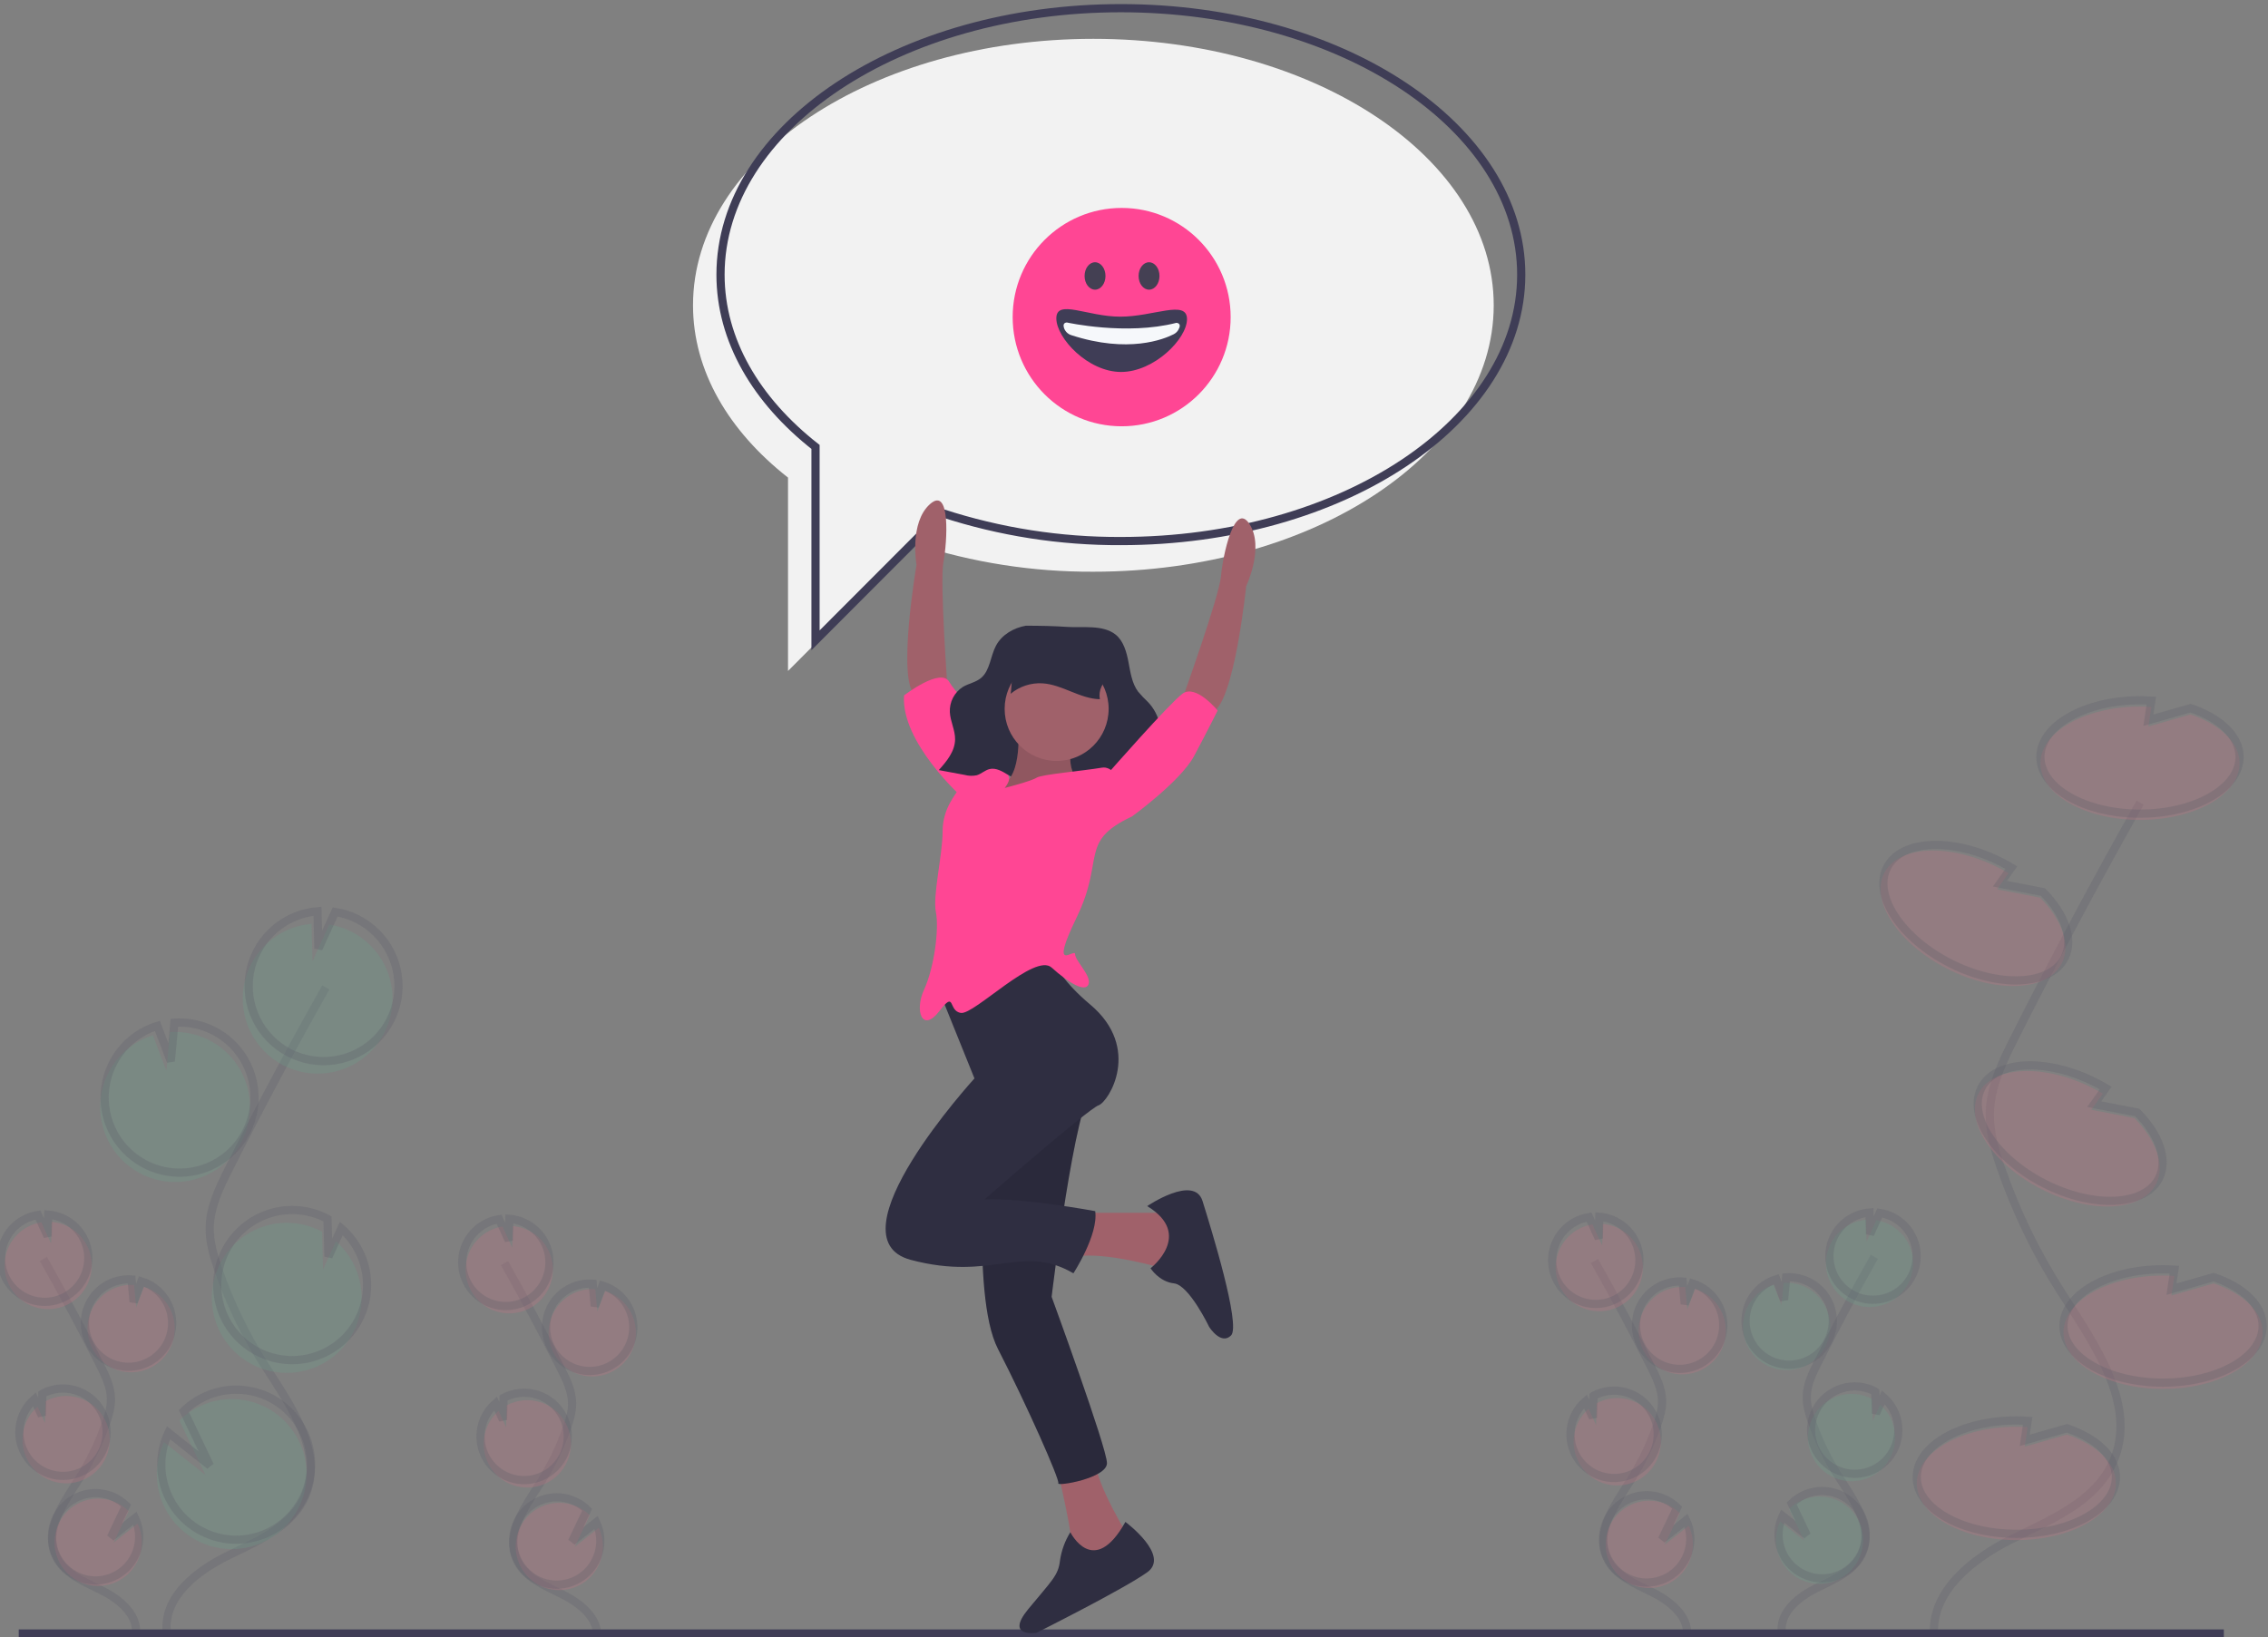 <svg
									width="277"
									height="200"
									viewBox="0 0 277 200"
									fill="none"
									xmlns="http://www.w3.org/2000/svg"
								>
									<rect x="0" y="0" width="277" height="200" fill="#808080" stroke="none"/>
									<g clipPath="url(#clip0)">
										<path
											d="M133.537 4.745C106.532 4.745 84.641 19.319 84.641 37.296C84.641 45.324 89.008 52.67 96.243 58.346V81.971L111.743 66.441C118.781 68.731 126.138 69.881 133.537 69.847C160.542 69.847 182.434 55.274 182.434 37.296C182.434 19.319 160.542 4.745 133.537 4.745Z"
											fill="#F2F2F2"
										/>
										<g opacity="0.5">
											<path
												opacity="0.3"
												d="M215.699 166.768C216.427 167.156 217.235 167.37 218.06 167.392C218.885 167.414 219.704 167.244 220.452 166.895C221.2 166.546 221.857 166.028 222.371 165.381C222.885 164.734 223.242 163.977 223.414 163.168C223.586 162.36 223.568 161.522 223.362 160.721C223.156 159.921 222.767 159.179 222.226 158.555C221.685 157.931 221.006 157.441 220.244 157.124C219.482 156.808 218.656 156.673 217.833 156.73L217.581 159.469L216.626 156.955C215.281 157.37 214.156 158.303 213.497 159.549C213.264 159.985 213.094 160.452 212.992 160.935C212.749 162.07 212.881 163.254 213.37 164.306C213.858 165.358 214.676 166.223 215.699 166.768Z"
												fill="#57B894"
											/>
											<path
												opacity="0.3"
												d="M217.597 199.224C217.47 196.846 219.725 195.073 221.855 194.015C223.984 192.957 226.437 191.969 227.419 189.8C228.83 186.684 226.416 183.303 224.572 180.422C223.204 178.284 222.094 175.991 221.265 173.591C220.932 172.629 220.643 171.631 220.664 170.613C220.693 169.147 221.358 167.778 222.018 166.469C224.216 162.109 226.516 157.802 228.918 153.549"
												stroke="#3F3D56"
												strokeMiterlimit="10"
											/>
											<path
												opacity="0.3"
												d="M216.015 166.098C216.743 166.487 217.552 166.7 218.377 166.723C219.202 166.745 220.02 166.574 220.768 166.226C221.516 165.877 222.173 165.358 222.687 164.711C223.201 164.065 223.558 163.307 223.73 162.498C223.902 161.69 223.885 160.852 223.678 160.052C223.472 159.251 223.083 158.51 222.542 157.885C222.001 157.261 221.323 156.771 220.56 156.455C219.798 156.138 218.973 156.003 218.15 156.06L217.897 158.8L216.942 156.286C215.597 156.701 214.472 157.633 213.813 158.879C213.58 159.315 213.41 159.782 213.308 160.266C213.065 161.401 213.198 162.584 213.686 163.636C214.175 164.689 214.992 165.553 216.015 166.098Z"
												stroke="#3F3D56"
												strokeMiterlimit="10"
											/>
											<path
												opacity="0.3"
												d="M223.633 151.841C224.052 151.051 224.663 150.379 225.41 149.887C226.156 149.396 227.014 149.1 227.904 149.028L227.973 151.676L229.162 149.074C230.278 149.249 231.309 149.775 232.107 150.576C232.905 151.376 233.428 152.41 233.602 153.529C233.775 154.647 233.589 155.791 233.071 156.797C232.552 157.802 231.728 158.617 230.718 159.122C229.708 159.628 228.563 159.799 227.45 159.61C226.336 159.422 225.311 158.884 224.523 158.073C223.734 157.263 223.223 156.223 223.063 155.103C222.904 153.982 223.103 152.84 223.633 151.841Z"
												fill="#57B894"
											/>
											<path
												opacity="0.3"
												d="M224.055 150.948C224.474 150.158 225.085 149.486 225.831 148.994C226.578 148.503 227.436 148.207 228.326 148.135L228.395 150.783L229.584 148.181C230.7 148.356 231.731 148.882 232.529 149.683C233.327 150.484 233.85 151.518 234.024 152.636C234.197 153.754 234.011 154.899 233.492 155.904C232.974 156.909 232.15 157.724 231.14 158.23C230.13 158.735 228.985 158.906 227.872 158.718C226.758 158.529 225.733 157.991 224.945 157.181C224.156 156.37 223.645 155.33 223.485 154.21C223.325 153.09 223.525 151.947 224.055 150.948Z"
												stroke="#3F3D56"
												strokeMiterlimit="10"
											/>
											<path
												opacity="0.3"
												d="M223.639 180.343C224.794 180.958 226.135 181.126 227.405 180.815C228.676 180.503 229.788 179.734 230.529 178.654C231.271 177.574 231.589 176.258 231.424 174.957C231.26 173.657 230.623 172.463 229.636 171.602L228.722 173.602L228.653 170.923C228.649 170.92 228.645 170.918 228.64 170.916C228.023 170.586 227.346 170.381 226.649 170.313C225.952 170.245 225.248 170.316 224.579 170.52C223.909 170.725 223.286 171.06 222.746 171.506C222.205 171.952 221.758 172.501 221.429 173.12C221.1 173.74 220.897 174.418 220.83 175.117C220.763 175.815 220.834 176.52 221.04 177.191C221.245 177.861 221.58 178.485 222.026 179.026C222.472 179.567 223.02 180.014 223.639 180.343Z"
												fill="#57B894"
											/>
											<path
												opacity="0.3"
												d="M224.023 179.433C225.179 180.048 226.519 180.216 227.79 179.904C229.061 179.593 230.173 178.824 230.914 177.743C231.655 176.663 231.974 175.348 231.809 174.047C231.644 172.747 231.008 171.552 230.021 170.692L229.107 172.692L229.038 170.013C229.034 170.01 229.03 170.008 229.025 170.006C228.407 169.676 227.731 169.472 227.034 169.405C226.338 169.337 225.635 169.408 224.965 169.613C224.296 169.818 223.673 170.153 223.133 170.599C222.593 171.045 222.146 171.593 221.818 172.212C221.489 172.831 221.286 173.509 221.219 174.207C221.152 174.905 221.223 175.61 221.428 176.28C221.632 176.951 221.967 177.574 222.412 178.115C222.858 178.656 223.405 179.104 224.023 179.433V179.433Z"
												stroke="#3F3D56"
												strokeMiterlimit="10"
											/>
											<path
												opacity="0.3"
												d="M216.907 188.342C216.947 189.566 217.407 190.738 218.208 191.662C219.009 192.587 220.102 193.207 221.306 193.419C222.509 193.631 223.748 193.423 224.816 192.828C225.884 192.233 226.715 191.289 227.17 190.153C227.626 189.017 227.677 187.759 227.317 186.589C226.956 185.42 226.205 184.41 225.19 183.729C224.174 183.049 222.956 182.739 221.739 182.851C220.523 182.964 219.382 183.492 218.508 184.347L220.358 188.225L217.412 185.888C217.05 186.654 216.876 187.495 216.907 188.342Z"
												fill="#57B894"
											/>
											<path
												opacity="0.3"
												d="M217.222 187.672C217.263 188.896 217.722 190.068 218.523 190.992C219.324 191.917 220.418 192.537 221.621 192.749C222.824 192.962 224.064 192.753 225.131 192.158C226.199 191.564 227.031 190.619 227.486 189.483C227.941 188.347 227.993 187.089 227.632 185.92C227.272 184.75 226.521 183.74 225.505 183.06C224.49 182.379 223.271 182.069 222.055 182.182C220.838 182.294 219.697 182.822 218.823 183.678L220.673 187.556L217.727 185.219C217.365 185.984 217.192 186.826 217.222 187.672V187.672Z"
												stroke="#3F3D56"
												strokeMiterlimit="10"
											/>
										</g>
										<g opacity="0.5">
											<path
												opacity="0.3"
												d="M74.838 167.537C74.11 167.926 73.301 168.14 72.477 168.162C71.652 168.184 70.833 168.014 70.085 167.665C69.337 167.316 68.68 166.797 68.166 166.151C67.652 165.504 67.295 164.746 67.123 163.938C66.951 163.129 66.969 162.292 67.175 161.491C67.381 160.69 67.77 159.949 68.311 159.325C68.852 158.7 69.531 158.211 70.293 157.894C71.055 157.577 71.88 157.442 72.704 157.499L72.956 160.239L73.911 157.725C75.256 158.14 76.381 159.072 77.04 160.318C77.273 160.754 77.443 161.221 77.545 161.705C77.788 162.84 77.656 164.023 77.167 165.076C76.679 166.128 75.861 166.992 74.838 167.537Z"
												fill="#FF6584"
											/>
											<path
												opacity="0.3"
												d="M72.939 199.993C73.066 197.615 70.811 195.843 68.682 194.785C66.552 193.727 64.1 192.738 63.117 190.57C61.706 187.453 64.121 184.073 65.965 181.191C67.332 179.053 68.443 176.76 69.272 174.36C69.604 173.398 69.894 172.4 69.873 171.382C69.843 169.916 69.178 168.548 68.519 167.239C66.32 162.878 64.02 158.572 61.618 154.319"
												stroke="#3F3D56"
												strokeMiterlimit="10"
											/>
											<path
												opacity="0.3"
												d="M74.522 166.868C73.793 167.256 72.985 167.47 72.16 167.492C71.335 167.514 70.517 167.344 69.769 166.995C69.02 166.646 68.364 166.128 67.85 165.481C67.335 164.834 66.978 164.077 66.806 163.268C66.635 162.459 66.652 161.622 66.859 160.821C67.065 160.021 67.454 159.279 67.995 158.655C68.536 158.031 69.214 157.541 69.977 157.224C70.739 156.907 71.564 156.772 72.387 156.83L72.639 159.569L73.595 157.055C74.939 157.47 76.065 158.403 76.723 159.648C76.956 160.084 77.127 160.551 77.229 161.035C77.472 162.17 77.339 163.353 76.851 164.406C76.362 165.458 75.545 166.323 74.522 166.868V166.868Z"
												stroke="#3F3D56"
												strokeMiterlimit="10"
											/>
											<path
												opacity="0.3"
												d="M66.903 152.611C66.484 151.82 65.874 151.148 65.127 150.657C64.381 150.165 63.523 149.87 62.633 149.797L62.564 152.445L61.375 149.843C60.259 150.018 59.228 150.544 58.43 151.345C57.632 152.146 57.108 153.18 56.935 154.298C56.762 155.416 56.948 156.561 57.466 157.566C57.984 158.572 58.808 159.386 59.819 159.892C60.829 160.398 61.974 160.569 63.087 160.38C64.201 160.191 65.226 159.653 66.014 158.843C66.802 158.033 67.314 156.992 67.473 155.872C67.633 154.752 67.434 153.61 66.903 152.611Z"
												fill="#FF6584"
											/>
											<path
												opacity="0.3"
												d="M66.481 151.718C66.062 150.928 65.452 150.256 64.705 149.764C63.959 149.272 63.101 148.977 62.211 148.905L62.142 151.553L60.953 148.95C59.837 149.126 58.806 149.652 58.008 150.452C57.21 151.253 56.686 152.287 56.513 153.405C56.34 154.524 56.526 155.668 57.044 156.673C57.563 157.679 58.386 158.493 59.397 158.999C60.407 159.505 61.552 159.676 62.665 159.487C63.779 159.299 64.804 158.76 65.592 157.95C66.381 157.14 66.892 156.1 67.052 154.979C67.211 153.859 67.012 152.717 66.481 151.718V151.718Z"
												stroke="#3F3D56"
												strokeMiterlimit="10"
											/>
											<path
												opacity="0.3"
												d="M66.897 181.113C65.742 181.728 64.401 181.896 63.131 181.584C61.86 181.273 60.748 180.504 60.007 179.423C59.266 178.343 58.947 177.027 59.112 175.727C59.277 174.427 59.913 173.232 60.9 172.372L61.814 174.372L61.883 171.693C61.887 171.69 61.891 171.688 61.896 171.686C62.514 171.356 63.19 171.152 63.887 171.084C64.584 171.017 65.287 171.087 65.956 171.292C66.625 171.497 67.248 171.832 67.788 172.278C68.328 172.724 68.775 173.272 69.104 173.892C69.433 174.511 69.636 175.189 69.703 175.887C69.77 176.585 69.699 177.29 69.494 177.96C69.289 178.631 68.954 179.254 68.509 179.795C68.063 180.336 67.516 180.784 66.897 181.113V181.113Z"
												fill="#FF6584"
											/>
											<path
												opacity="0.3"
												d="M66.514 180.202C65.359 180.818 64.018 180.985 62.747 180.674C61.476 180.362 60.364 179.593 59.623 178.513C58.882 177.433 58.563 176.117 58.728 174.817C58.893 173.516 59.529 172.322 60.517 171.462L61.43 173.461L61.499 170.782C61.503 170.78 61.508 170.777 61.512 170.775C62.13 170.446 62.806 170.242 63.503 170.174C64.2 170.107 64.903 170.178 65.572 170.382C66.241 170.587 66.864 170.922 67.404 171.368C67.944 171.814 68.391 172.363 68.719 172.982C69.048 173.601 69.251 174.279 69.318 174.977C69.385 175.675 69.314 176.379 69.109 177.05C68.905 177.72 68.57 178.344 68.125 178.885C67.679 179.426 67.132 179.873 66.514 180.202V180.202Z"
												stroke="#3F3D56"
												strokeMiterlimit="10"
											/>
											<path
												opacity="0.3"
												d="M73.63 189.112C73.589 190.335 73.13 191.507 72.329 192.432C71.528 193.356 70.434 193.976 69.231 194.189C68.028 194.401 66.788 194.192 65.721 193.598C64.653 193.003 63.821 192.058 63.366 190.922C62.911 189.787 62.859 188.528 63.22 187.359C63.58 186.189 64.331 185.179 65.347 184.499C66.362 183.818 67.581 183.508 68.797 183.621C70.014 183.733 71.155 184.261 72.029 185.117L70.179 188.995L73.125 186.658C73.487 187.423 73.66 188.265 73.63 189.112Z"
												fill="#FF6584"
											/>
											<path
												opacity="0.3"
												d="M73.314 188.442C73.274 189.665 72.814 190.838 72.013 191.762C71.213 192.686 70.119 193.307 68.916 193.519C67.712 193.731 66.473 193.523 65.405 192.928C64.337 192.333 63.506 191.389 63.051 190.253C62.595 189.117 62.544 187.859 62.904 186.689C63.265 185.519 64.016 184.51 65.031 183.829C66.047 183.149 67.265 182.839 68.482 182.951C69.698 183.064 70.839 183.592 71.713 184.447L69.864 188.325L72.809 185.988C73.171 186.754 73.345 187.595 73.314 188.442V188.442Z"
												stroke="#3F3D56"
												strokeMiterlimit="10"
											/>
										</g>
										<g opacity="0.5">
											<path
												opacity="0.3"
												d="M207.96 167.281C207.232 167.669 206.424 167.883 205.599 167.905C204.774 167.927 203.955 167.757 203.207 167.408C202.459 167.059 201.802 166.541 201.288 165.894C200.774 165.247 200.417 164.49 200.245 163.681C200.073 162.872 200.091 162.035 200.297 161.234C200.503 160.434 200.892 159.692 201.433 159.068C201.974 158.444 202.653 157.954 203.415 157.637C204.177 157.321 205.002 157.185 205.826 157.243L206.078 159.982L207.033 157.468C208.378 157.883 209.503 158.816 210.162 160.062C210.395 160.498 210.565 160.964 210.667 161.448C210.91 162.583 210.778 163.766 210.289 164.819C209.801 165.871 208.983 166.736 207.96 167.281Z"
												fill="#FF6584"
											/>
											<path
												opacity="0.3"
												d="M206.062 199.737C206.188 197.359 203.933 195.586 201.804 194.528C199.675 193.47 197.222 192.482 196.24 190.313C194.828 187.196 197.243 183.816 199.087 180.935C200.455 178.797 201.565 176.504 202.394 174.104C202.726 173.142 203.016 172.144 202.995 171.126C202.965 169.66 202.301 168.291 201.641 166.982C199.442 162.622 197.142 158.315 194.74 154.062"
												stroke="#3F3D56"
												strokeMiterlimit="10"
											/>
											<path
												opacity="0.3"
												d="M207.644 166.611C206.916 167 206.107 167.213 205.282 167.235C204.457 167.258 203.639 167.087 202.891 166.738C202.143 166.389 201.486 165.871 200.972 165.224C200.458 164.578 200.1 163.82 199.929 163.011C199.757 162.203 199.774 161.365 199.981 160.565C200.187 159.764 200.576 159.022 201.117 158.398C201.658 157.774 202.336 157.284 203.099 156.968C203.861 156.651 204.686 156.516 205.509 156.573L205.761 159.312L206.717 156.799C208.061 157.213 209.187 158.146 209.845 159.392C210.078 159.828 210.249 160.295 210.351 160.779C210.594 161.913 210.461 163.097 209.973 164.149C209.484 165.202 208.667 166.066 207.644 166.611V166.611Z"
												stroke="#3F3D56"
												strokeMiterlimit="10"
											/>
											<path
												opacity="0.3"
												d="M200.025 152.354C199.606 151.564 198.996 150.892 198.249 150.4C197.503 149.908 196.645 149.613 195.755 149.541L195.686 152.189L194.497 149.587C193.381 149.762 192.35 150.288 191.552 151.089C190.754 151.889 190.23 152.923 190.057 154.042C189.884 155.16 190.07 156.304 190.588 157.31C191.107 158.315 191.93 159.13 192.941 159.635C193.951 160.141 195.096 160.312 196.209 160.123C197.323 159.935 198.348 159.397 199.136 158.586C199.925 157.776 200.436 156.736 200.595 155.616C200.755 154.495 200.556 153.353 200.025 152.354Z"
												fill="#FF6584"
											/>
											<path
												opacity="0.3"
												d="M199.604 151.461C199.185 150.671 198.574 149.999 197.827 149.507C197.081 149.016 196.223 148.72 195.333 148.648L195.264 151.296L194.075 148.694C192.959 148.869 191.928 149.395 191.13 150.196C190.332 150.996 189.808 152.031 189.635 153.149C189.462 154.267 189.648 155.411 190.166 156.417C190.685 157.422 191.508 158.237 192.519 158.742C193.529 159.248 194.674 159.419 195.787 159.231C196.901 159.042 197.926 158.504 198.714 157.694C199.503 156.883 200.014 155.843 200.174 154.723C200.333 153.603 200.134 152.46 199.604 151.461V151.461Z"
												stroke="#3F3D56"
												strokeMiterlimit="10"
											/>
											<path
												opacity="0.3"
												d="M200.02 180.856C198.864 181.471 197.524 181.639 196.253 181.328C194.982 181.016 193.87 180.247 193.129 179.167C192.388 178.087 192.069 176.771 192.234 175.47C192.399 174.17 193.035 172.976 194.022 172.115L194.936 174.115L195.005 171.436C195.009 171.433 195.013 171.431 195.018 171.429C195.636 171.099 196.312 170.895 197.009 170.828C197.706 170.76 198.409 170.831 199.078 171.036C199.747 171.24 200.37 171.576 200.91 172.022C201.45 172.468 201.897 173.016 202.226 173.635C202.555 174.254 202.758 174.932 202.825 175.631C202.892 176.329 202.821 177.033 202.616 177.704C202.411 178.374 202.076 178.998 201.631 179.539C201.185 180.08 200.638 180.527 200.02 180.856V180.856Z"
												fill="#FF6584"
											/>
											<path
												opacity="0.3"
												d="M199.636 179.946C198.481 180.561 197.14 180.729 195.869 180.417C194.598 180.106 193.486 179.337 192.745 178.256C192.004 177.176 191.685 175.86 191.85 174.56C192.015 173.26 192.651 172.065 193.639 171.205L194.552 173.205L194.621 170.526C194.625 170.523 194.63 170.521 194.634 170.519C195.252 170.189 195.928 169.985 196.625 169.918C197.322 169.85 198.025 169.921 198.694 170.126C199.363 170.331 199.986 170.666 200.526 171.112C201.066 171.558 201.513 172.106 201.841 172.725C202.17 173.344 202.373 174.022 202.44 174.72C202.507 175.418 202.436 176.123 202.232 176.793C202.027 177.464 201.692 178.087 201.247 178.628C200.801 179.169 200.254 179.617 199.636 179.946V179.946Z"
												stroke="#3F3D56"
												strokeMiterlimit="10"
											/>
											<path
												opacity="0.3"
												d="M206.752 188.855C206.711 190.079 206.252 191.251 205.451 192.175C204.65 193.099 203.556 193.72 202.353 193.932C201.15 194.144 199.91 193.936 198.843 193.341C197.775 192.746 196.943 191.802 196.488 190.666C196.033 189.53 195.981 188.272 196.342 187.102C196.702 185.933 197.454 184.923 198.469 184.242C199.484 183.562 200.703 183.252 201.919 183.364C203.136 183.477 204.277 184.005 205.151 184.86L203.301 188.738L206.247 186.401C206.609 187.167 206.782 188.008 206.752 188.855Z"
												fill="#FF6584"
											/>
											<path
												opacity="0.3"
												d="M206.437 188.185C206.396 189.409 205.937 190.581 205.136 191.505C204.335 192.43 203.241 193.05 202.038 193.262C200.835 193.475 199.595 193.266 198.527 192.671C197.459 192.077 196.628 191.132 196.173 189.996C195.717 188.86 195.666 187.602 196.026 186.432C196.387 185.263 197.138 184.253 198.154 183.573C199.169 182.892 200.387 182.582 201.604 182.694C202.82 182.807 203.961 183.335 204.835 184.191L202.986 188.068L205.931 185.732C206.294 186.497 206.467 187.339 206.437 188.185V188.185Z"
												stroke="#3F3D56"
												strokeMiterlimit="10"
											/>
										</g>
										<g opacity="0.5">
											<path
												opacity="0.3"
												d="M18.517 167.024C17.789 167.413 16.98 167.626 16.155 167.649C15.33 167.671 14.512 167.501 13.764 167.152C13.016 166.803 12.359 166.284 11.845 165.637C11.331 164.991 10.973 164.233 10.802 163.425C10.63 162.616 10.647 161.778 10.854 160.978C11.06 160.177 11.449 159.436 11.99 158.811C12.531 158.187 13.209 157.697 13.972 157.381C14.734 157.064 15.559 156.929 16.382 156.986L16.634 159.726L17.59 157.212C18.934 157.627 20.06 158.559 20.718 159.805C20.951 160.241 21.122 160.708 21.224 161.192C21.467 162.327 21.334 163.51 20.846 164.562C20.357 165.615 19.54 166.479 18.517 167.024Z"
												fill="#FF6584"
											/>
											<path
												opacity="0.3"
												d="M16.618 199.48C16.745 197.102 14.49 195.329 12.361 194.271C10.231 193.213 7.778 192.225 6.796 190.056C5.385 186.94 7.799 183.559 9.643 180.678C11.011 178.54 12.121 176.247 12.95 173.847C13.283 172.885 13.572 171.887 13.552 170.869C13.522 169.403 12.857 168.034 12.197 166.725C9.999 162.365 7.699 158.059 5.297 153.805"
												stroke="#3F3D56"
												strokeMiterlimit="10"
											/>
											<path
												opacity="0.3"
												d="M18.201 166.354C17.472 166.743 16.664 166.957 15.839 166.979C15.014 167.001 14.195 166.831 13.447 166.482C12.699 166.133 12.042 165.615 11.528 164.968C11.014 164.321 10.657 163.563 10.485 162.755C10.313 161.946 10.331 161.109 10.537 160.308C10.743 159.508 11.132 158.766 11.674 158.142C12.215 157.517 12.893 157.028 13.655 156.711C14.417 156.394 15.243 156.259 16.066 156.317L16.318 159.056L17.273 156.542C18.618 156.957 19.743 157.89 20.402 159.135C20.635 159.571 20.805 160.038 20.907 160.522C21.151 161.657 21.018 162.84 20.529 163.893C20.041 164.945 19.223 165.809 18.201 166.354Z"
												stroke="#3F3D56"
												strokeMiterlimit="10"
											/>
											<path
												opacity="0.3"
												d="M10.582 152.097C10.163 151.307 9.552 150.635 8.806 150.144C8.06 149.652 7.202 149.356 6.311 149.284L6.242 151.932L5.053 149.33C3.938 149.505 2.906 150.031 2.108 150.832C1.31 151.633 0.787 152.667 0.614 153.785C0.441 154.903 0.627 156.048 1.145 157.053C1.663 158.059 2.487 158.873 3.497 159.379C4.508 159.884 5.652 160.055 6.766 159.867C7.879 159.678 8.904 159.14 9.693 158.33C10.481 157.519 10.992 156.479 11.152 155.359C11.312 154.239 11.112 153.097 10.582 152.097Z"
												fill="#FF6584"
											/>
											<path
												opacity="0.3"
												d="M10.16 151.205C9.741 150.414 9.13 149.742 8.384 149.251C7.638 148.759 6.78 148.464 5.89 148.391L5.821 151.039L4.632 148.437C3.516 148.612 2.484 149.138 1.686 149.939C0.888 150.74 0.365 151.774 0.192 152.892C0.019 154.01 0.205 155.155 0.723 156.16C1.241 157.166 2.065 157.98 3.075 158.486C4.086 158.992 5.23 159.163 6.344 158.974C7.458 158.785 8.483 158.247 9.271 157.437C10.059 156.627 10.57 155.586 10.73 154.466C10.89 153.346 10.69 152.204 10.16 151.205V151.205Z"
												stroke="#3F3D56"
												strokeMiterlimit="10"
											/>
											<path
												opacity="0.3"
												d="M10.576 180.599C9.421 181.215 8.08 181.383 6.809 181.071C5.539 180.76 4.427 179.99 3.685 178.91C2.944 177.83 2.626 176.514 2.79 175.214C2.955 173.913 3.592 172.719 4.579 171.859L5.493 173.859L5.562 171.179C5.566 171.177 5.57 171.174 5.574 171.172C6.192 170.843 6.869 170.638 7.566 170.571C8.262 170.503 8.965 170.574 9.635 170.779C10.304 170.984 10.927 171.319 11.467 171.765C12.007 172.211 12.454 172.759 12.783 173.379C13.111 173.998 13.315 174.676 13.382 175.374C13.449 176.072 13.378 176.776 13.173 177.447C12.968 178.118 12.633 178.741 12.188 179.282C11.742 179.823 11.194 180.271 10.576 180.599V180.599Z"
												fill="#FF6584"
											/>
											<path
												opacity="0.3"
												d="M10.192 179.689C9.037 180.304 7.696 180.472 6.426 180.161C5.155 179.849 4.043 179.08 3.302 178C2.56 176.92 2.242 175.604 2.407 174.303C2.571 173.003 3.208 171.809 4.195 170.948L5.109 172.948L5.178 170.269C5.182 170.266 5.186 170.264 5.191 170.262C5.808 169.933 6.485 169.728 7.182 169.661C7.878 169.594 8.581 169.664 9.251 169.869C9.92 170.074 10.542 170.409 11.082 170.855C11.622 171.301 12.069 171.849 12.398 172.469C12.726 173.088 12.93 173.766 12.997 174.464C13.064 175.162 12.993 175.866 12.788 176.537C12.583 177.207 12.249 177.831 11.803 178.372C11.358 178.913 10.81 179.36 10.192 179.689V179.689Z"
												stroke="#3F3D56"
												strokeMiterlimit="10"
											/>
											<path
												opacity="0.3"
												d="M17.309 188.599C17.268 189.822 16.809 190.994 16.008 191.918C15.207 192.843 14.113 193.463 12.91 193.675C11.707 193.888 10.467 193.679 9.399 193.084C8.331 192.49 7.5 191.545 7.045 190.409C6.589 189.273 6.538 188.015 6.898 186.846C7.259 185.676 8.01 184.666 9.026 183.986C10.041 183.305 11.259 182.995 12.476 183.108C13.692 183.22 14.833 183.748 15.707 184.604L13.858 188.482L16.803 186.145C17.166 186.91 17.339 187.752 17.309 188.599Z"
												fill="#FF6584"
											/>
											<path
												opacity="0.3"
												d="M16.993 187.929C16.953 189.152 16.493 190.324 15.692 191.249C14.891 192.173 13.798 192.793 12.594 193.006C11.391 193.218 10.152 193.009 9.084 192.415C8.016 191.82 7.185 190.875 6.729 189.74C6.274 188.604 6.222 187.345 6.583 186.176C6.944 185.006 7.695 183.997 8.71 183.316C9.726 182.635 10.944 182.325 12.16 182.438C13.377 182.55 14.518 183.079 15.392 183.934L13.542 187.812L16.488 185.475C16.85 186.241 17.023 187.082 16.993 187.929V187.929Z"
												stroke="#3F3D56"
												strokeMiterlimit="10"
											/>
										</g>
										<g opacity="0.5">
											<path
												opacity="0.3"
												d="M17.086 143.338C18.337 144.006 19.726 144.373 21.143 144.411C22.56 144.449 23.966 144.157 25.251 143.557C26.536 142.958 27.664 142.068 28.547 140.957C29.43 139.846 30.044 138.544 30.339 137.155C30.634 135.766 30.604 134.328 30.25 132.952C29.895 131.577 29.227 130.303 28.298 129.231C27.368 128.159 26.203 127.318 24.894 126.774C23.584 126.229 22.167 125.998 20.753 126.096L20.32 130.802L18.679 126.483C16.369 127.196 14.436 128.798 13.304 130.938C12.904 131.687 12.612 132.489 12.436 133.32C12.019 135.269 12.247 137.302 13.086 139.11C13.925 140.918 15.329 142.402 17.086 143.338Z"
												fill="#57B894"
											/>
											<path
												opacity="0.3"
												d="M20.348 199.089C20.13 195.005 24.003 191.96 27.661 190.142C31.319 188.325 35.532 186.627 37.219 182.902C39.643 177.548 35.496 171.742 32.329 166.793C29.979 163.12 28.072 159.181 26.648 155.059C26.077 153.406 25.58 151.692 25.615 149.943C25.666 147.425 26.808 145.074 27.942 142.826C31.718 135.336 35.669 127.938 39.795 120.632"
												stroke="#3F3D56"
												strokeMiterlimit="10"
											/>
											<path
												opacity="0.3"
												d="M17.629 142.188C18.88 142.855 20.269 143.223 21.686 143.261C23.103 143.299 24.509 143.006 25.794 142.407C27.079 141.807 28.207 140.917 29.09 139.806C29.973 138.695 30.587 137.394 30.882 136.005C31.177 134.616 31.147 133.177 30.793 131.802C30.438 130.427 29.77 129.153 28.841 128.081C27.911 127.008 26.746 126.167 25.437 125.623C24.127 125.079 22.71 124.847 21.296 124.946L20.863 129.651L19.222 125.333C16.912 126.046 14.979 127.648 13.847 129.787C13.447 130.536 13.155 131.338 12.979 132.17C12.562 134.119 12.79 136.152 13.629 137.959C14.468 139.767 15.872 141.252 17.629 142.188V142.188Z"
												stroke="#3F3D56"
												strokeMiterlimit="10"
											/>
											<path
												opacity="0.3"
												d="M30.717 117.698C31.436 116.341 32.486 115.187 33.768 114.342C35.05 113.498 36.523 112.99 38.053 112.866L38.171 117.415L40.214 112.945C42.13 113.246 43.902 114.149 45.272 115.525C46.643 116.9 47.542 118.677 47.84 120.597C48.137 122.518 47.818 124.484 46.927 126.211C46.037 127.938 44.622 129.337 42.886 130.206C41.151 131.074 39.185 131.368 37.272 131.044C35.359 130.72 33.599 129.796 32.244 128.404C30.89 127.012 30.012 125.225 29.738 123.301C29.463 121.377 29.806 119.415 30.717 117.698H30.717Z"
												fill="#57B894"
											/>
											<path
												opacity="0.3"
												d="M31.44 116.165C32.16 114.807 33.209 113.653 34.491 112.808C35.773 111.964 37.247 111.456 38.776 111.332L38.895 115.881L40.937 111.411C42.854 111.712 44.625 112.615 45.996 113.991C47.367 115.366 48.266 117.143 48.563 119.064C48.861 120.984 48.541 122.95 47.651 124.677C46.761 126.404 45.346 127.803 43.61 128.672C41.875 129.541 39.909 129.834 37.996 129.51C36.083 129.187 34.322 128.262 32.968 126.87C31.614 125.478 30.736 123.691 30.461 121.767C30.187 119.843 30.53 117.881 31.44 116.165H31.44Z"
												stroke="#3F3D56"
												strokeMiterlimit="10"
											/>
											<path
												opacity="0.3"
												d="M30.725 166.657C32.709 167.714 35.012 168.002 37.195 167.467C39.378 166.932 41.288 165.611 42.562 163.755C43.835 161.9 44.382 159.64 44.099 157.406C43.816 155.172 42.722 153.121 41.027 151.643L39.457 155.078L39.339 150.476C39.331 150.471 39.324 150.467 39.317 150.464C38.255 149.899 37.094 149.548 35.897 149.433C34.701 149.318 33.494 149.44 32.344 149.792C31.195 150.144 30.126 150.719 29.199 151.485C28.272 152.251 27.504 153.193 26.94 154.256C26.376 155.319 26.026 156.484 25.911 157.682C25.796 158.881 25.918 160.091 26.269 161.242C26.621 162.394 27.195 163.464 27.96 164.394C28.724 165.323 29.664 166.092 30.725 166.657Z"
												fill="#57B894"
											/>
											<path
												opacity="0.3"
												d="M31.386 165.093C33.37 166.15 35.674 166.439 37.856 165.903C40.039 165.368 41.95 164.047 43.223 162.192C44.496 160.336 45.043 158.076 44.76 155.842C44.477 153.608 43.383 151.557 41.688 150.079L40.118 153.514L40 148.912C39.993 148.908 39.985 148.904 39.978 148.9C38.917 148.335 37.755 147.985 36.558 147.869C35.362 147.754 34.155 147.876 33.006 148.228C31.856 148.58 30.788 149.156 29.86 149.922C28.933 150.688 28.165 151.629 27.601 152.692C27.037 153.756 26.687 154.92 26.572 156.119C26.457 157.317 26.579 158.527 26.93 159.678C27.282 160.83 27.856 161.901 28.621 162.83C29.385 163.759 30.325 164.528 31.386 165.093V165.093Z"
												stroke="#3F3D56"
												strokeMiterlimit="10"
											/>
											<path
												opacity="0.3"
												d="M19.16 180.397C19.23 182.499 20.019 184.512 21.395 186.1C22.771 187.688 24.649 188.754 26.716 189.118C28.783 189.483 30.912 189.124 32.746 188.103C34.581 187.081 36.008 185.459 36.791 183.508C37.573 181.556 37.661 179.395 37.042 177.386C36.422 175.377 35.132 173.643 33.388 172.474C31.644 171.305 29.551 170.772 27.462 170.965C25.372 171.159 23.412 172.066 21.911 173.535L25.088 180.196L20.028 176.182C19.406 177.497 19.108 178.943 19.16 180.397Z"
												fill="#57B894"
											/>
											<path
												opacity="0.3"
												d="M19.704 179.247C19.774 181.348 20.563 183.362 21.939 184.95C23.314 186.538 25.193 187.603 27.26 187.968C29.327 188.332 31.456 187.974 33.29 186.952C35.124 185.931 36.553 184.308 37.335 182.357C38.117 180.406 38.206 178.245 37.586 176.236C36.967 174.227 35.676 172.492 33.932 171.323C32.188 170.154 30.095 169.622 28.006 169.815C25.916 170.008 23.956 170.916 22.455 172.385L25.632 179.046L20.572 175.032C19.95 176.347 19.652 177.793 19.704 179.247V179.247Z"
												stroke="#3F3D56"
												strokeMiterlimit="10"
											/>
										</g>
										<g opacity="0.5">
											<path
												opacity="0.3"
												d="M236.207 199.632C235.925 194.344 240.939 190.402 245.674 188.049C250.409 185.697 255.864 183.499 258.047 178.677C261.185 171.746 255.817 164.229 251.717 157.823C248.675 153.068 246.206 147.97 244.363 142.633C243.624 140.493 242.98 138.275 243.026 136.011C243.092 132.751 244.57 129.707 246.037 126.797C250.926 117.101 256.04 107.524 261.381 98.067"
												stroke="#3F3D56"
												strokeMiterlimit="10"
											/>
											<path
												opacity="0.3"
												d="M267.545 87.284L262.39 88.76L262.748 86.369C262.294 86.34 261.834 86.323 261.366 86.323C254.65 86.323 249.206 89.424 249.206 93.249C249.206 97.074 254.65 100.174 261.366 100.174C268.082 100.174 273.527 97.074 273.527 93.249C273.527 90.709 271.124 88.49 267.545 87.284Z"
												fill="#FF6584"
											/>
											<path
												opacity="0.3"
												d="M267.545 86.515L262.39 87.99L262.748 85.599C262.294 85.57 261.834 85.553 261.366 85.553C254.65 85.553 249.206 88.654 249.206 92.479C249.206 96.304 254.65 99.405 261.366 99.405C268.082 99.405 273.527 96.304 273.527 92.479C273.527 89.939 271.124 87.72 267.545 86.515Z"
												stroke="#3F3D56"
												strokeMiterlimit="10"
											/>
											<path
												opacity="0.3"
												d="M252.442 175.266L247.287 176.741L247.645 174.35C247.191 174.321 246.73 174.304 246.263 174.304C239.547 174.304 234.103 177.405 234.103 181.23C234.103 185.055 239.547 188.156 246.263 188.156C252.979 188.156 258.423 185.055 258.423 181.23C258.423 178.69 256.021 176.471 252.442 175.266Z"
												fill="#FF6584"
											/>
											<path
												opacity="0.3"
												d="M252.442 174.496L247.287 175.972L247.645 173.581C247.191 173.551 246.73 173.535 246.263 173.535C239.547 173.535 234.103 176.636 234.103 180.461C234.103 184.285 239.547 187.386 246.263 187.386C252.979 187.386 258.423 184.285 258.423 180.461C258.423 177.921 256.021 175.701 252.442 174.496Z"
												stroke="#3F3D56"
												strokeMiterlimit="10"
											/>
											<path
												opacity="0.3"
												d="M270.361 156.797L265.207 158.273L265.565 155.882C265.111 155.853 264.65 155.836 264.183 155.836C257.467 155.836 252.022 158.937 252.022 162.762C252.022 166.587 257.467 169.688 264.183 169.688C270.899 169.688 276.343 166.587 276.343 162.762C276.343 160.222 273.941 158.003 270.361 156.797Z"
												fill="#FF6584"
											/>
											<path
												opacity="0.3"
												d="M270.361 156.028L265.207 157.503L265.565 155.112C265.111 155.083 264.65 155.067 264.183 155.067C257.467 155.067 252.022 158.167 252.022 161.992C252.022 165.817 257.467 168.918 264.183 168.918C270.899 168.918 276.343 165.817 276.343 161.992C276.343 159.452 273.941 157.233 270.361 156.028Z"
												stroke="#3F3D56"
												strokeMiterlimit="10"
											/>
											<path
												opacity="0.3"
												d="M249.172 109.669L243.908 108.649L245.307 106.679C244.915 106.447 244.512 106.224 244.095 106.012C238.106 102.968 231.85 103.266 230.123 106.677C228.397 110.088 231.852 115.321 237.842 118.365C243.831 121.409 250.086 121.111 251.813 117.7C252.96 115.435 251.82 112.367 249.172 109.669Z"
												fill="#FF6584"
											/>
											<path
												opacity="0.3"
												d="M249.518 108.983L244.255 107.963L245.654 105.993C245.262 105.761 244.859 105.537 244.442 105.325C238.452 102.282 232.197 102.579 230.47 105.991C228.743 109.402 232.199 114.635 238.188 117.679C244.178 120.722 250.433 120.425 252.16 117.013C253.307 114.748 252.166 111.68 249.518 108.983Z"
												stroke="#3F3D56"
												strokeMiterlimit="10"
											/>
											<path
												opacity="0.3"
												d="M260.692 136.603L255.429 135.582L256.827 133.612C256.436 133.38 256.033 133.157 255.616 132.945C249.626 129.901 243.371 130.199 241.644 133.61C239.917 137.021 243.373 142.254 249.362 145.298C255.352 148.342 261.607 148.044 263.334 144.633C264.48 142.368 263.34 139.3 260.692 136.603Z"
												fill="#FF6584"
											/>
											<path
												opacity="0.3"
												d="M261.039 135.916L255.775 134.896L257.174 132.926C256.783 132.694 256.379 132.471 255.962 132.259C249.973 129.215 243.717 129.513 241.991 132.924C240.264 136.335 243.719 141.568 249.709 144.612C255.698 147.656 261.954 147.358 263.681 143.947C264.827 141.682 263.687 138.614 261.039 135.916Z"
												stroke="#3F3D56"
												strokeMiterlimit="10"
											/>
										</g>
										<path
											d="M2.29 199.57H271.607"
											stroke="#3F3D56"
											strokeMiterlimit="10"
										/>
										<path
											d="M136.897 1C109.892 1 88 15.574 88 33.551C88 41.578 92.367 48.925 99.603 54.601V78.226L115.103 62.695C122.14 64.985 129.498 66.135 136.897 66.102C163.902 66.102 185.794 51.529 185.794 33.551C185.794 15.574 163.902 1 136.897 1Z"
											stroke="#3F3D56"
											strokeMiterlimit="10"
										/>
										<path
											d="M115.747 84.356C115.747 84.356 114.764 71.084 115.227 68.657C115.69 66.229 116.125 59.32 113.579 61.591C111.033 63.862 111.937 69.016 111.937 69.016C111.937 69.016 109.521 83.042 111.756 84.945C113.991 86.848 115.747 84.356 115.747 84.356Z"
											fill="#A0616A"
										/>
										<path
											d="M117.582 97.48C117.582 97.48 110.003 90.708 110.413 84.961C110.413 84.961 114.919 81.472 115.943 83.32C116.967 85.166 124.411 92.372 123.147 94.824C121.883 97.275 117.582 97.48 117.582 97.48Z"
											fill="#FF4694"
										/>
										<path
											d="M144.414 85.372C144.414 85.372 148.92 72.853 149.125 70.39C149.33 67.927 150.764 61.155 152.607 64.028C154.451 66.901 152.198 71.621 152.198 71.621C152.198 71.621 150.764 85.782 148.101 87.014C145.438 88.245 144.414 85.372 144.414 85.372Z"
											fill="#A0616A"
										/>
										<path
											d="M132.124 148.172H144.209L144.823 154.329L141.956 154.944C141.956 154.944 135.197 152.892 131.305 153.508C127.413 154.124 132.124 148.172 132.124 148.172Z"
											fill="#A0616A"
										/>
										<path
											d="M140.112 147.351C140.112 147.351 145.847 143.452 146.872 146.735C147.896 150.019 151.583 161.922 150.354 163.154C149.125 164.385 147.691 162.128 147.691 162.128C147.691 162.128 145.233 156.997 143.39 156.792C141.546 156.586 140.522 154.945 140.522 154.945C140.522 154.945 145.847 150.84 140.112 147.351Z"
											fill="#2F2E41"
										/>
										<path
											d="M129.052 179.162C129.052 179.162 131.305 188.397 130.895 189.834C130.486 191.27 137.45 190.449 137.45 190.449L137.859 187.781C137.859 187.781 133.763 181.214 133.763 178.341C133.763 175.467 129.052 179.162 129.052 179.162Z"
											fill="#A0616A"
										/>
										<path
											d="M137.45 185.934C137.45 185.934 142.98 190.039 140.113 192.091C137.245 194.144 126.594 199.479 126.594 199.479C126.594 199.479 122.702 200.095 125.57 196.606C128.437 193.117 129.257 192.502 129.461 190.655C129.64 189.425 130.07 188.245 130.725 187.19C130.725 187.19 133.558 192.912 137.45 185.934Z"
											fill="#2F2E41"
										/>
										<path
											d="M120.654 136.679C120.654 136.679 118.401 158.023 121.883 164.796C125.366 171.568 129.462 180.803 129.257 181.214C129.052 181.624 135.197 180.598 135.197 178.751C135.197 176.904 128.438 158.433 128.438 158.433C128.438 158.433 131.306 134.422 133.559 132.78C135.812 131.138 120.654 136.679 120.654 136.679Z"
											fill="#2F2E41"
										/>
										<path
											opacity="0.1"
											d="M120.654 136.679C120.654 136.679 118.401 158.023 121.883 164.796C125.366 171.568 129.462 180.803 129.257 181.214C129.052 181.624 135.197 180.598 135.197 178.751C135.197 176.904 128.438 158.433 128.438 158.433C128.438 158.433 131.306 134.422 133.559 132.78C135.812 131.138 120.654 136.679 120.654 136.679Z"
											fill="black"
										/>
										<path
											d="M125.283 76.444C123.819 76.71 122.368 77.516 121.64 78.892C120.961 80.176 120.918 81.892 119.837 82.814C119.192 83.365 118.316 83.492 117.596 83.924C117.085 84.252 116.668 84.71 116.39 85.251C116.111 85.791 115.979 86.396 116.009 87.004C116.066 88.137 116.662 89.191 116.65 90.325C116.633 91.799 115.616 93.016 114.659 94.083L117.832 94.673C118.312 94.802 118.815 94.815 119.301 94.712C119.849 94.55 120.294 94.098 120.848 93.96C121.642 93.762 122.429 94.246 123.137 94.676C125.155 95.899 127.319 96.822 129.475 97.741C130.109 98.011 130.828 98.282 131.454 97.99C131.96 97.755 132.274 97.204 132.75 96.906C133.601 96.373 134.67 96.774 135.627 97.038C137.79 97.626 140.092 97.43 142.125 96.483C141.687 95.97 141.112 95.612 140.64 95.134C140.168 94.656 139.785 93.98 139.91 93.3C140.037 92.606 140.633 92.143 141.038 91.583C141.338 91.14 141.547 90.641 141.652 90.116C141.757 89.59 141.757 89.05 141.651 88.525C141.438 87.48 140.931 86.519 140.19 85.754C139.767 85.357 139.368 84.936 138.995 84.491C138.248 83.481 138.063 82.144 137.824 80.885C137.586 79.625 137.208 78.285 136.239 77.518C134.695 76.296 132.187 76.713 130.381 76.592C128.66 76.476 127 76.444 125.283 76.444Z"
											fill="#2F2E41"
										/>
										<path
											d="M115.123 122.108L119.015 131.753C119.015 131.753 101.195 151.25 111.232 153.918C121.268 156.586 124.75 151.866 131.1 155.56C131.1 155.56 134.173 150.84 133.763 147.967C133.763 147.967 124.955 146.325 120.244 146.53C120.244 146.53 132.944 135.448 134.173 135.037C135.401 134.627 139.498 128.059 133.148 122.723C126.799 117.387 128.437 114.514 128.437 114.514L115.123 122.108Z"
											fill="#2F2E41"
										/>
										<path
											d="M124.341 88.655C124.341 88.655 124.955 95.017 122.292 95.838C119.63 96.659 132.739 96.454 132.739 96.454C132.739 96.454 129.666 94.607 131.1 90.708C132.534 86.808 124.341 88.655 124.341 88.655Z"
											fill="#A0616A"
										/>
										<path
											opacity="0.1"
											d="M124.341 88.655C124.341 88.655 124.955 95.017 122.292 95.838C119.63 96.659 132.739 96.454 132.739 96.454C132.739 96.454 129.666 94.607 131.1 90.708C132.534 86.808 124.341 88.655 124.341 88.655Z"
											fill="black"
										/>
										<path
											d="M138.27 99.738C138.27 99.738 137.041 93.376 134.583 93.786C132.125 94.197 127.209 94.607 126.594 95.017C125.98 95.428 122.703 96.269 122.703 96.269C122.703 96.269 123.932 94.812 122.703 94.607C121.474 94.402 117.582 95.428 117.172 96.249C116.763 97.07 115.124 98.712 115.124 101.585C115.124 104.458 113.895 109.384 114.305 111.436C114.714 113.488 114.1 118.208 112.871 120.876C111.642 123.544 112.666 126.212 114.714 123.544C116.763 120.876 115.738 123.544 117.377 123.75C119.016 123.955 126.389 116.361 128.438 118.208C130.486 120.056 132.534 121.287 132.944 120.261C133.354 119.235 131.305 117.388 131.305 116.567C131.305 115.746 128.028 119.235 131.51 112.052C134.992 104.869 131.715 102.816 138.27 99.738Z"
											fill="#FF4694"
										/>
										<path
											d="M136.63 99.327L138.269 99.738C138.269 99.738 144.209 95.428 145.848 92.35C147.486 89.271 148.715 86.808 148.715 86.808C148.715 86.808 146.052 83.525 144.414 84.756C142.775 85.987 135.401 94.402 135.401 94.402L136.63 99.327Z"
											fill="#FF4694"
										/>
										<path
											d="M129.052 92.965C132.559 92.965 135.402 90.117 135.402 86.603C135.402 83.089 132.559 80.241 129.052 80.241C125.545 80.241 122.702 83.089 122.702 86.603C122.702 90.117 125.545 92.965 129.052 92.965Z"
											fill="#A0616A"
										/>
										<path
											d="M123.436 84.76C124.521 83.858 125.906 83.402 127.314 83.482C129.748 83.632 131.89 85.37 134.328 85.424C134.231 84.896 134.304 84.35 134.538 83.867C134.727 83.479 135.025 83.103 134.985 82.673C134.918 82.331 134.732 82.025 134.459 81.81C133.05 80.471 131.102 79.781 129.162 79.696C127.861 79.639 125.378 79.67 124.369 80.657C123.506 81.501 123.606 83.666 123.436 84.76Z"
											fill="#2F2E41"
										/>
										<path
											d="M136.993 52.08C144.345 52.08 150.305 46.108 150.305 38.741C150.305 31.375 144.345 25.403 136.993 25.403C129.641 25.403 123.681 31.375 123.681 38.741C123.681 46.108 129.641 52.08 136.993 52.08Z"
											fill="#FF4694"
										/>
										<path
											d="M133.741 35.391C134.446 35.391 135.017 34.641 135.017 33.715C135.017 32.79 134.446 32.04 133.741 32.04C133.035 32.04 132.464 32.79 132.464 33.715C132.464 34.641 133.035 35.391 133.741 35.391Z"
											fill="#444053"
										/>
										<path
											d="M140.337 35.391C141.042 35.391 141.614 34.641 141.614 33.715C141.614 32.79 141.042 32.04 140.337 32.04C139.632 32.04 139.061 32.79 139.061 33.715C139.061 34.641 139.632 35.391 140.337 35.391Z"
											fill="#444053"
										/>
										<path
											d="M144.973 38.985C144.973 41.39 140.964 45.442 136.918 45.442C132.871 45.442 129.014 41.299 129.014 38.893C129.014 36.488 132.788 38.688 136.834 38.688C140.88 38.688 144.973 36.579 144.973 38.985Z"
											fill="#3F3D56"
										/>
										<path
											d="M130.289 39.396C130.289 39.396 137.562 41.018 143.672 39.442C143.672 39.442 144.42 39.442 143.909 40.308C143.776 40.533 143.581 40.715 143.349 40.833C142.171 41.436 137.811 43.218 130.84 40.945C130.625 40.877 130.429 40.757 130.271 40.594C130.114 40.432 129.998 40.234 129.935 40.016C129.853 39.719 129.889 39.437 130.289 39.396Z"
											fill="#F6F8FB"
										/>
									</g>
									<defs>
										<clipPath id="clip0">
											<rect
												width="276.471"
												height="200"
												fill="white"
											/>
										</clipPath>
									</defs>
								</svg>